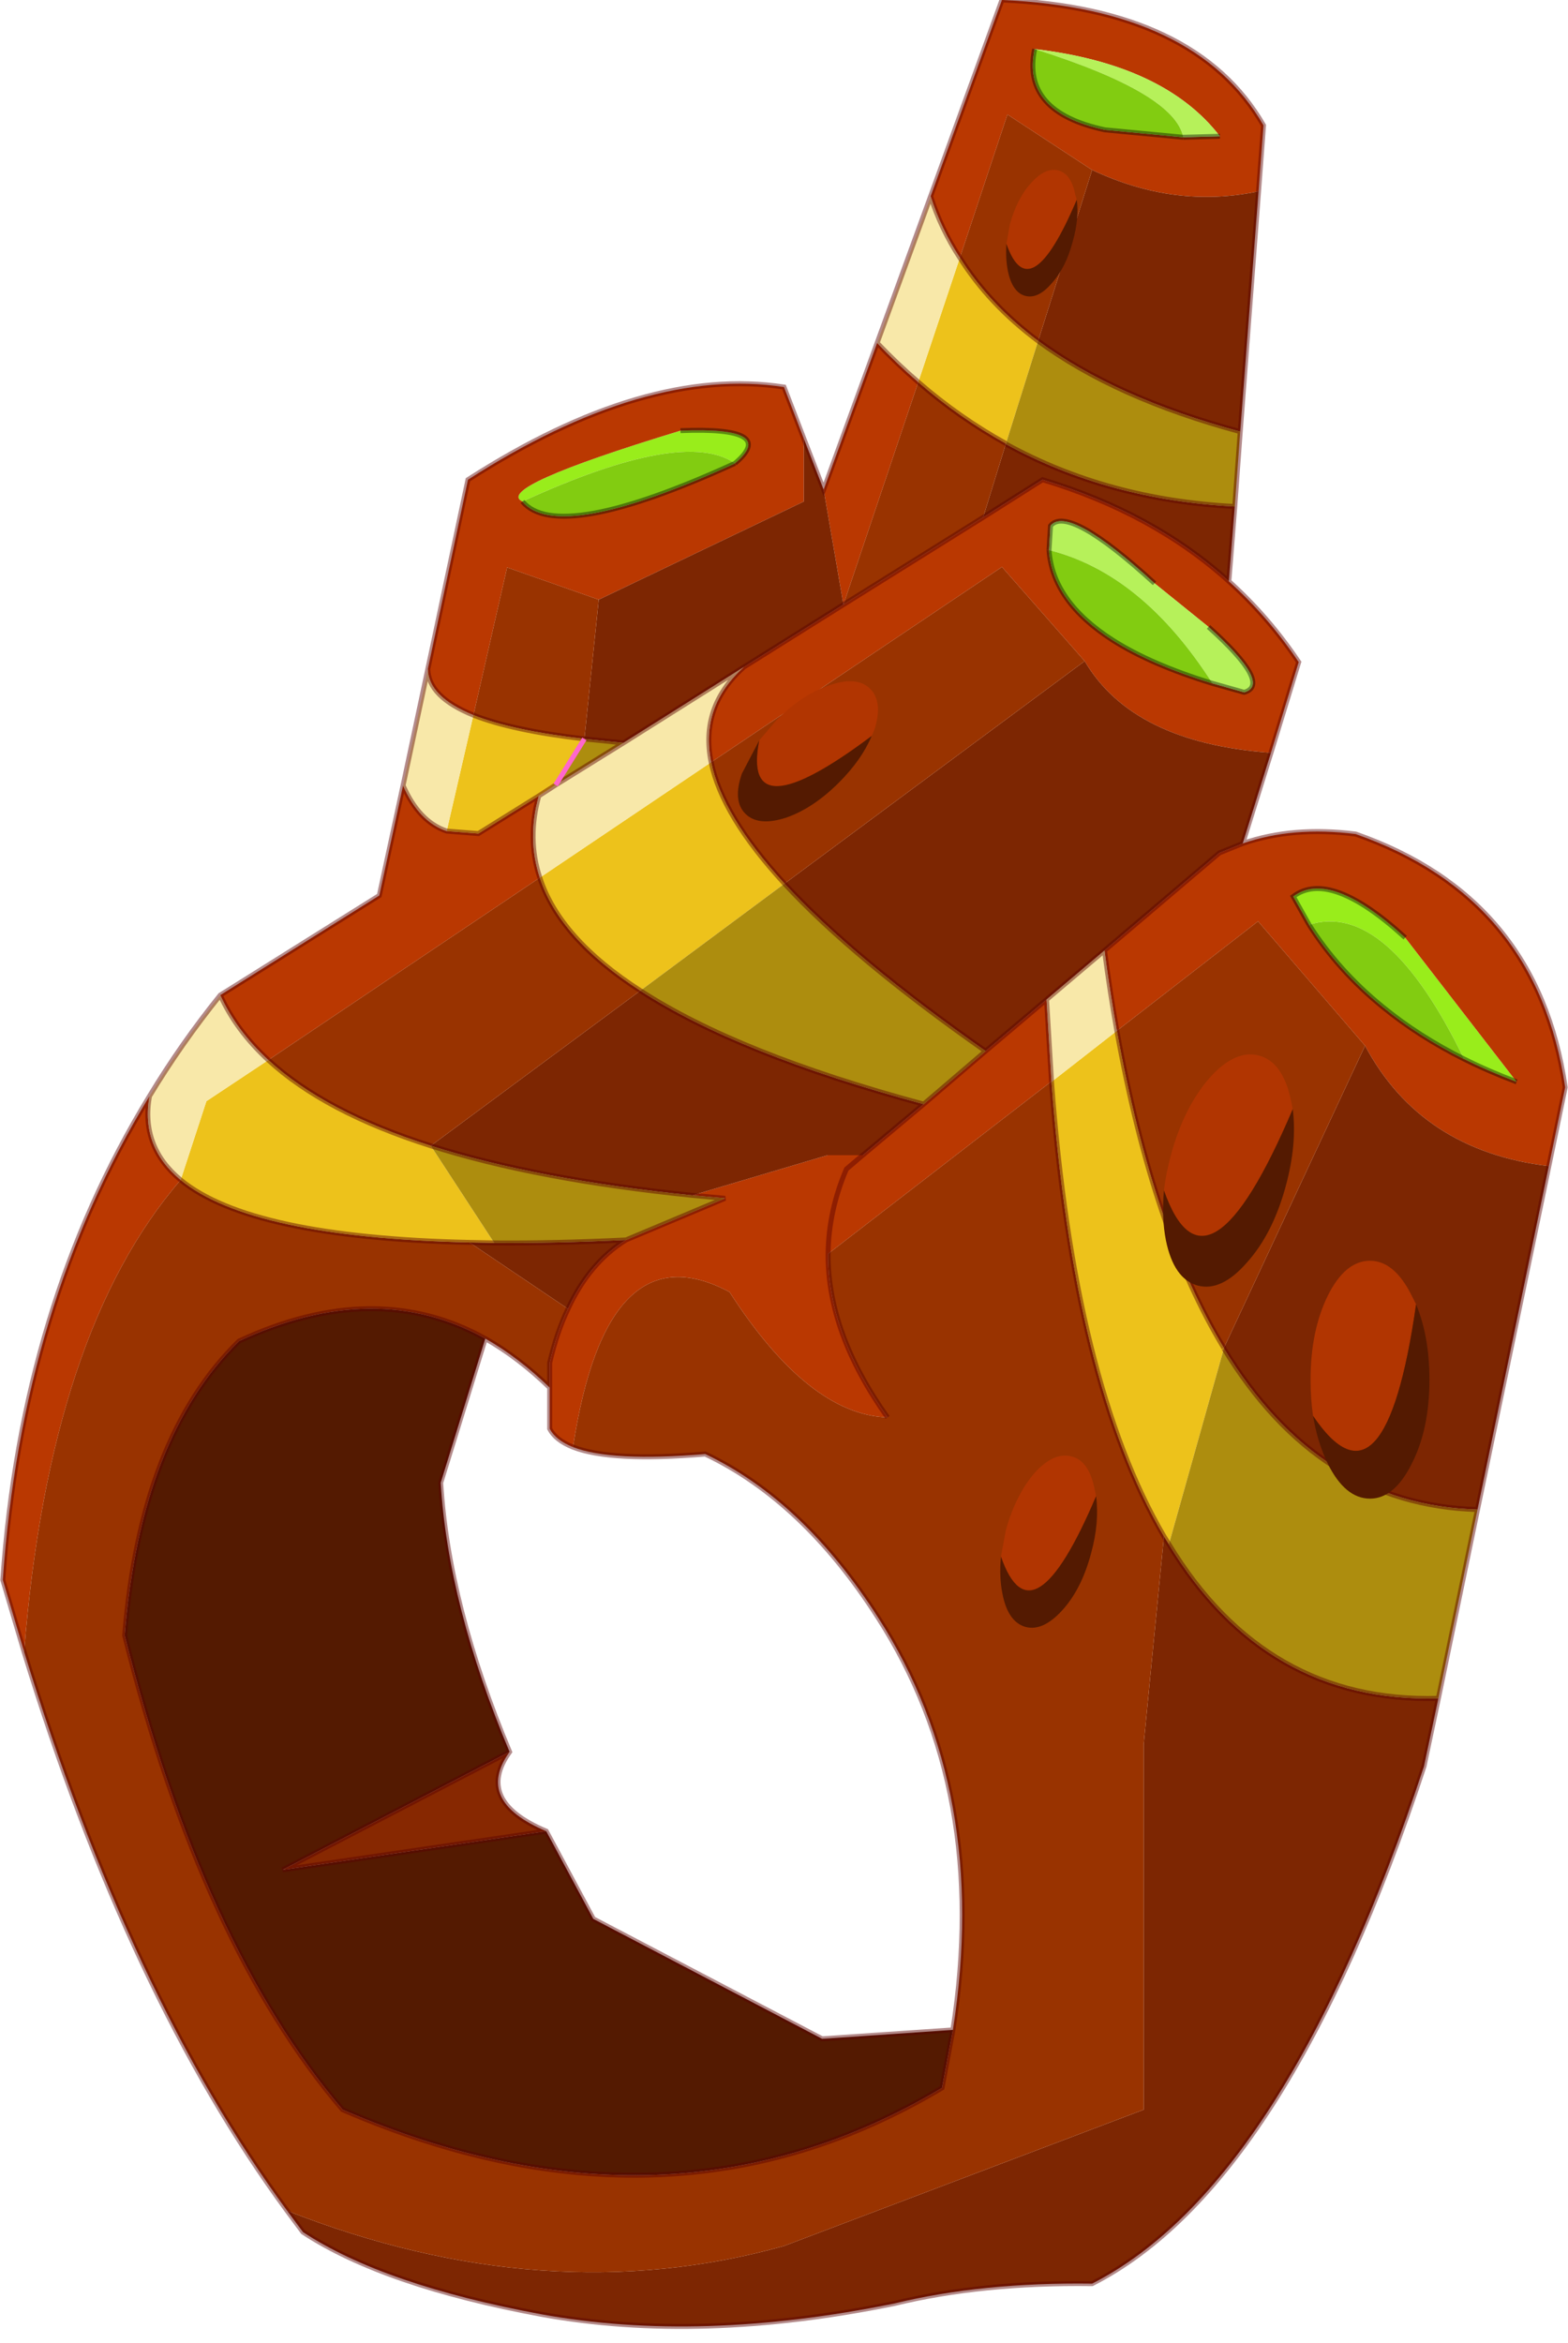 <svg width="158" height="236" viewBox="178 50.6 157.7 236.4" xmlns="http://www.w3.org/2000/svg" xmlns:xlink="http://www.w3.org/1999/xlink"><defs><use xlink:href="#a" id="b"/><g id="a"><path d="M73.95-8.2q-2.8-1.05-5.3-2.3Q60.85-26.55 53-24.05l-1.6-2.85q3.7-2.8 11.3 4.15L73.95-8.2m-84.4-65.7q9.9-.4 5.5 3.3-5.2-3.6-21.45 3.85-2.95-1.4 15.95-7.15" fill="#99ed1b"/><path d="M68.65-10.5q2.5 1.25 5.3 2.3L62.7-22.75q-7.6-6.95-11.3-4.15l1.6 2.85q2.95 4.65 7.45 8.3 3.6 2.95 8.2 5.25M46.3-32.25q5.05-1.75 11.4-.95 18.35 6.4 21.15 25.55L77.2.3Q64.3-1.25 58.65-11.85L47.85-24.4 33.6-13.35q-.7-3.9-1.25-8.1l11.6-9.85 2.35-.95m-123 81.55-2.15-7.25q1.9-27.7 14.8-48.8-.9 5.1 3.15 8.45Q-74.15 17-76.7 49.3m19.8-66.25L-40.85-27l2.4-11.1q1.6 3.65 4.4 4.6l3.2.25 6.1-3.8q-1.2 4.3.1 8.25l-27.4 18.4q-3.25-3-4.85-6.55m20.95-32.9 4.05-19.1Q-14-80.45 0-78.3l2 5.2v6.35l-20.7 9.9-9.25-3.25-3.4 14.9q-4.55-1.85-4.6-4.65M4-67.95l5.4-14.8q2 2.1 4.15 3.95L6-56.35l-2-11.6m10.8-29.6 7.2-19.8q19.6.85 26.4 12.65l-.5 6.65q-8.4 1.8-16.8-2.15l-8.55-5.6-4.8 14.45q-1.9-2.9-2.95-6.2M44.9-58.7q4 3.6 7.05 8.15l-2.8 9.15q-13.95-1-18.8-9.25L22-60.15l-29.35 19.7q-1.15-5.6 3.3-9.6L6-56.35l14.1-8.8 6-3.8Q37.25-65.6 44.9-58.7M-4.95-70.6q4.4-3.7-5.5-3.3-18.9 5.75-15.95 7.15 3.6 4.3 21.45-3.85m45.25-32.9 3.7-.1q-5.6-7.25-18.7-8.8-1.35 6.35 7.1 8.15l7.9.75M-21.8 14.7q2.15-4.65 5.85-6.95l10-4.2-3.3-.3L4.4-.8h3.55L6.3.6Q4.5 4.8 4.45 9.15 4.5 4.8 6.3.6L7.95-.8l6.15-5.15 6.25-5.35 6.15-5.2.5 8.25L4.45 9.15q-.05 8 6 16.5Q2.5 25.4-5.5 13q-12.4-6.6-15.8 15.65-1.75-.7-2.35-1.85v-6.65q.7-3.05 1.85-5.45m48.55-76.55q.35 5.2 6.45 9.1 3.85 2.45 10.05 4.35l3.2.9q2.85-.8-3.6-6.6l-5.45-4.4q-8.75-8-10.5-5.8l-.15 2.45" fill="#ba3801"/><path d="m46.3-32.25-2.35.95-11.6 9.85-5.85 4.95-6.15 5.2Q7-20.65.05-28.2l30.3-22.45q4.85 8.25 18.8 9.25l-2.85 9.15m12.35 20.4Q64.3-1.25 77.2.3L70 34.95Q54 34.5 44.4 18.7v-.05l14.25-30.5M66.05 54l-1.45 6.85q-13.95 42.25-33.5 52.2-11.1-.15-19.95 2-19.65 4-35.6 1.1-15.95-2.95-24.1-8.3l-1.6-2.15Q-24 115.95 0 109.25L36.3 95.5V58.65l2.05-21 .5.8Q48.6 54.5 66.05 54M2-73.1l2 5.15 2 11.6-10.05 6.3-12.15 7.65-3.95-.4 1.45-14.05L2-66.75v-6.35m45.9-24.95L46.05-73.8q-12.6-3.4-20.4-9.15l5.45-17.25q8.4 3.95 16.8 2.15m-2.4 31.8-.6 7.55q-7.65-6.9-18.8-10.25l-6 3.8 2.3-7.45v.05q10.3 5.65 23.1 6.3M-31.75 8l2.5.05q6.1.05 13.3-.3-3.7 2.3-5.85 6.95L-31.75 8M7.95-.8H4.4L-9.25 3.25q-15.7-1.6-26.4-5L-14.5-17.4Q-4.65-11 14.1-5.95L7.95-.8" fill="#7d2602"/><path d="M33.6-13.35 47.85-24.4l10.8 12.55-14.25 30.5q-7.15-11.75-10.8-32M-50.15 105.7q-15.9-21.65-26.55-56.4Q-74.15 17-60.9 1.7q7.05 5.8 29.15 6.3l9.95 6.7q-1.15 2.4-1.85 5.45v2.5q-3.15-3.05-6.5-4.95-11.1-6.15-24.85.25-9.95 9.7-11.55 29.7 7.85 31.3 22 47.85 32.95 14.25 60.5-2.2l1.1-5.85Q20.8 63.4 9.5 45.85q-7.55-11.8-17.45-16.5-9.5.8-13.35-.7Q-17.9 6.4-5.5 13q8 12.4 15.95 12.65-6.05-8.5-6-16.5L27-8.25v.05q2.25 30.3 11.35 45.85l-2.05 21V95.5L0 109.25q-24 6.7-50.15-3.55m63.7-184.5q4.15 3.6 8.85 6.2l-2.3 7.45L6-56.35l7.55-22.45m12.1-4.15q-4.95-3.7-7.9-8.4l4.8-14.45 8.55 5.6-5.45 17.25m-57 37.75 3.4-14.9 9.25 3.25-1.45 14.05q-7.3-.85-11.2-2.4m-4.3 43.45q-10.7-3.4-16.4-8.65l27.4-18.4q2 6.15 10.15 11.4L-35.65-1.75M.05-28.2q-6.3-6.85-7.4-12.25L22-60.15l8.35 9.5L.05-28.2" fill="#930"/><path d="m13.55-78.8 4.2-12.55q2.95 4.7 7.9 8.4L22.4-72.6q-4.7-2.6-8.85-6.2m-38.3 41.75-6.1 3.8-3.2-.25 2.7-11.7q3.9 1.55 11.2 2.4l-2.9 4.65-1.7 1.1m.1 8.25 17.3-11.65q1.1 5.4 7.4 12.25L-14.5-17.4q-8.15-5.25-10.15-11.4M-60.9 1.7l2.6-7.95 6.25-4.15q5.7 5.25 16.4 8.65l6.4 9.8-2.5-.05q-22.1-.5-29.15-6.3M27-8.2l6.6-5.15q3.65 20.25 10.8 32v.05l-5.55 19.75-.5-.8Q29.25 22.1 27-8.2" fill="#edc21b"/><path d="M70 34.95 66.05 54q-17.45.5-27.2-15.55L44.4 18.7Q54 34.5 70 34.95M46.05-73.8l-.55 7.55q-12.8-.65-23.1-6.3v-.05l3.25-10.35q7.8 5.75 20.4 9.15m-69.1 35.65 2.9-4.65 3.95.4-6.85 4.25m-6.2 46.2-6.4-9.8q10.7 3.4 26.4 5l3.3.3-10 4.2q-7.2.35-13.3.3M-14.5-17.4.05-28.2Q7-20.65 20.35-11.3L14.1-5.95Q-4.65-11-14.5-17.4" fill="#ad8d0e"/><path d="M32.35-21.45q.55 4.2 1.25 8.1L27-8.2v-.05l-.5-8.25 5.85-4.95m-96.4 14.7q3.2-5.3 7.15-10.2 1.6 3.55 4.85 6.55l-6.25 4.15-2.6 7.95q-4.05-3.35-3.15-8.45m25.6-31.35 2.5-11.75q.05 2.8 4.6 4.65l-2.7 11.7q-2.8-.95-4.4-4.6M9.4-82.75l5.4-14.8q1.05 3.3 2.95 6.2l-4.2 12.55q-2.15-1.85-4.15-3.95m-32.45 44.6 6.85-4.25 12.15-7.65q-4.45 4-3.3 9.6l-17.3 11.65q-1.3-3.95-.1-8.25l1.7-1.1" fill="#f8e8a9"/><path d="m44-103.6-3.7.1q-.85-4.45-15-8.9 13.1 1.55 18.7 8.8m-.75 55.2q-7.1-11.1-16.5-13.45l.15-2.45q1.75-2.2 10.5 5.8l5.45 4.4q6.45 5.8 3.6 6.6l-3.2-.9" fill="#b6f15a"/><path d="M53-24.05q7.85-2.5 15.65 13.55-4.6-2.3-8.2-5.25-4.5-3.65-7.45-8.3m-79.4-42.7q16.25-7.45 21.45-3.85-17.85 8.15-21.45 3.85m51.7-45.65q14.15 4.45 15 8.9l-7.9-.75q-8.45-1.8-7.1-8.15m17.95 64q-6.2-1.9-10.05-4.35-6.1-3.9-6.45-9.1 9.4 2.35 16.5 13.45" fill="#82cc11"/><path d="m17.05 87.45-1.1 5.85q-27.55 16.45-60.5 2.2-14.15-16.55-22-47.85 1.6-20 11.55-29.7 13.75-6.4 24.85-.25l-4.5 14.55q.75 12.4 6.95 27.15l-22.9 11.9 26.6-3.9 4.75 8.85 23.1 12.1 13.2-.9" fill="#541a01"/><path d="M-27.7 59.4q-3.55 4.95 3.7 8l-26.6 3.9 22.9-11.9" fill="#872801"/><path d="M68.65-10.5q2.5 1.25 5.3 2.3M62.7-22.75q-7.6-6.95-11.3-4.15l1.6 2.85M68.65-10.5q-4.6-2.3-8.2-5.25-4.5-3.65-7.45-8.3M-4.95-70.6q4.4-3.7-5.5-3.3m5.5 3.3q-17.85 8.15-21.45 3.85m66.7-36.75 3.7-.1m-3.7.1-7.9-.75q-8.45-1.8-7.1-8.15m1.45 50.55q.35 5.2 6.45 9.1 3.85 2.45 10.05 4.35m-16.5-13.45.15-2.45q1.75-2.2 10.5 5.8m5.45 4.4q6.45 5.8 3.6 6.6l-3.2-.9" fill="none" stroke="#000" stroke-opacity=".4" stroke-width=".5"/><path d="m77.2.3 1.65-7.95Q76.05-26.8 57.7-33.2q-6.35-.8-11.4.95l-2.35.95-11.6 9.85q.55 4.2 1.25 8.1M77.2.3 70 34.95 66.05 54l-1.45 6.85q-13.95 42.25-33.5 52.2-11.1-.15-19.95 2-19.65 4-35.6 1.1-15.95-2.95-24.1-8.3l-1.6-2.15q-15.9-21.65-26.55-56.4l-2.15-7.25q1.9-27.7 14.8-48.8 3.2-5.3 7.15-10.2L-40.85-27l2.4-11.1 2.5-11.75 4.05-19.1Q-14-80.45 0-78.3l2 5.2 2 5.15 10.8-29.6 7.2-19.8q19.6.85 26.4 12.65l-.5 6.65-1.85 24.25-.55 7.55-.6 7.55q4 3.6 7.05 8.15l-2.8 9.15-2.85 9.15M13.55-78.8q4.15 3.6 8.85 6.2m3.25-10.35q-4.95-3.7-7.9-8.4-1.9-2.9-2.95-6.2m7.6 25v-.05m-2.3 7.45 6-3.8Q37.25-65.6 44.9-58.7M22.4-72.55q10.3 5.65 23.1 6.3M13.55-78.8q-2.15-1.85-4.15-3.95m16.25-.2q7.8 5.75 20.4 9.15m-70.8 36.75-6.1 3.8-3.2-.25q-2.8-.95-4.4-4.6m15.4-.05 6.85-4.25-3.95-.4q-7.3-.85-11.2-2.4m8.3 7.05-1.7 1.1q-1.2 4.3.1 8.25 2 6.15 10.15 11.4m7.15-23.05q-1.15-5.6 3.3-9.6L-16.2-42.4m-19.75-7.45q.05 2.8 4.6 4.65m-20.7 34.8q-3.25-3-4.85-6.55m-7.15 10.2q-.9 5.1 3.15 8.45 7.05 5.8 29.15 6.3l2.5.05m-6.4-9.8q-10.7-3.4-16.4-8.65M.05-28.2q-6.3-6.85-7.4-12.25m-8.6 48.2q-3.7 2.3-5.85 6.95-1.15 2.4-1.85 5.45v6.65q.6 1.15 2.35 1.85m31.75-3q-6.05-8.5-6-16.5Q4.5 4.8 6.3.6L7.95-.8l6.15-5.15Q-4.65-11-14.5-17.4m5.25 20.65 3.3.3-10 4.2q-7.2.35-13.3.3m-.9 9.65q3.35 1.9 6.5 4.95m-12-24.4q10.7 3.4 26.4 5m26.3 84.2-1.1 5.85q-27.55 16.45-60.5 2.2-14.15-16.55-22-47.85 1.6-20 11.55-29.7 13.75-6.4 24.85-.25l-4.5 14.55q.75 12.4 6.95 27.15-3.55 4.95 3.7 8l4.75 8.85 23.1 12.1 13.2-.9Q20.8 63.4 9.5 45.85q-7.55-11.8-17.45-16.5-9.5.8-13.35-.7m27.3-85-10.05 6.3M6-56.35l14.1-8.8m6.4 48.65-6.15 5.2-6.25 5.35M27-8.2q2.25 30.3 11.35 45.85l.5.8M44.4 18.7v-.05q-7.15-11.75-10.8-32M27-8.2v-.05m-6.65-3.05Q7-20.65.05-28.2M26.5-16.5l.5 8.25m5.35-13.2L26.5-16.5M66.05 54q-17.45.5-27.2-15.55M-27.7 59.4l-22.9 11.9 26.6-3.9m68.4-48.7Q54 34.5 70 34.95" fill="none" stroke="#5b0000" stroke-opacity=".459" stroke-width=".5"/><path d="m-20.15-42.8-2.9 4.65" fill="none" stroke="#f6c" stroke-width=".5"/><path d="M53.4 25.5q-.25-1.7-.25-3.65 0-4.95 1.75-8.5 1.75-3.5 4.25-3.5 2.45 0 4.2 3.5l.45.9q-3.15 22-10.4 11.25" fill="#b13501"/><path d="M63.8 14.25q1.35 3.25 1.35 7.6 0 5-1.8 8.5-1.75 3.5-4.2 3.5-2.5 0-4.25-3.5-1.05-2.15-1.5-4.85 7.25 10.75 10.4-11.25" fill="#541a01"/><path d="M38.35 2.75q.2-1.7.7-3.55 1.3-4.8 3.9-7.8 2.6-2.9 5-2.25t3.2 4.45l.2.95q-8.7 20.45-13 8.2" fill="#b13501"/><path d="M51.35-5.45q.45 3.5-.7 7.75-1.3 4.8-3.9 7.7-2.6 3-5 2.35t-3.2-4.55q-.45-2.3-.2-5.05 4.3 12.25 13-8.2" fill="#541a01"/><path d="m21.9 39.7.5-2.7q1-3.55 2.9-5.75 1.95-2.15 3.75-1.65 1.75.45 2.3 3.3l.15.7q-6.45 15.2-9.6 6.1" fill="#b13501"/><path d="M31.5 33.6q.35 2.65-.5 5.75-.95 3.6-2.9 5.75t-3.7 1.7q-1.8-.5-2.35-3.35-.35-1.75-.15-3.75 3.15 9.1 9.6-6.1" fill="#541a01"/><path d="m22.45-92.75.35-1.95q.7-2.6 2.15-4.2t2.75-1.25 1.7 2.45l.15.5q-4.75 11.2-7.1 4.45" fill="#b13501"/><path d="M29.55-97.2q.25 1.9-.4 4.2-.7 2.65-2.1 4.2-1.4 1.65-2.7 1.3T22.6-90q-.25-1.25-.15-2.75 2.35 6.75 7.1-4.45" fill="#541a01"/><path d="m-2.5-42.65 1.75-2.05q2.65-2.65 5.45-3.55 2.7-.9 4 .4t.45 4.05l-.3.7q-13.2 9.9-11.35.45" fill="#b13501"/><path d="M8.85-43.1q-1 2.4-3.3 4.7-2.6 2.6-5.35 3.55-2.8.9-4.1-.4t-.35-4.05l1.75-3.35q-1.85 9.45 11.35-.45" fill="#541a01"/></g></defs><use transform="translate(256.85 167.95)" xlink:href="#b"/></svg>